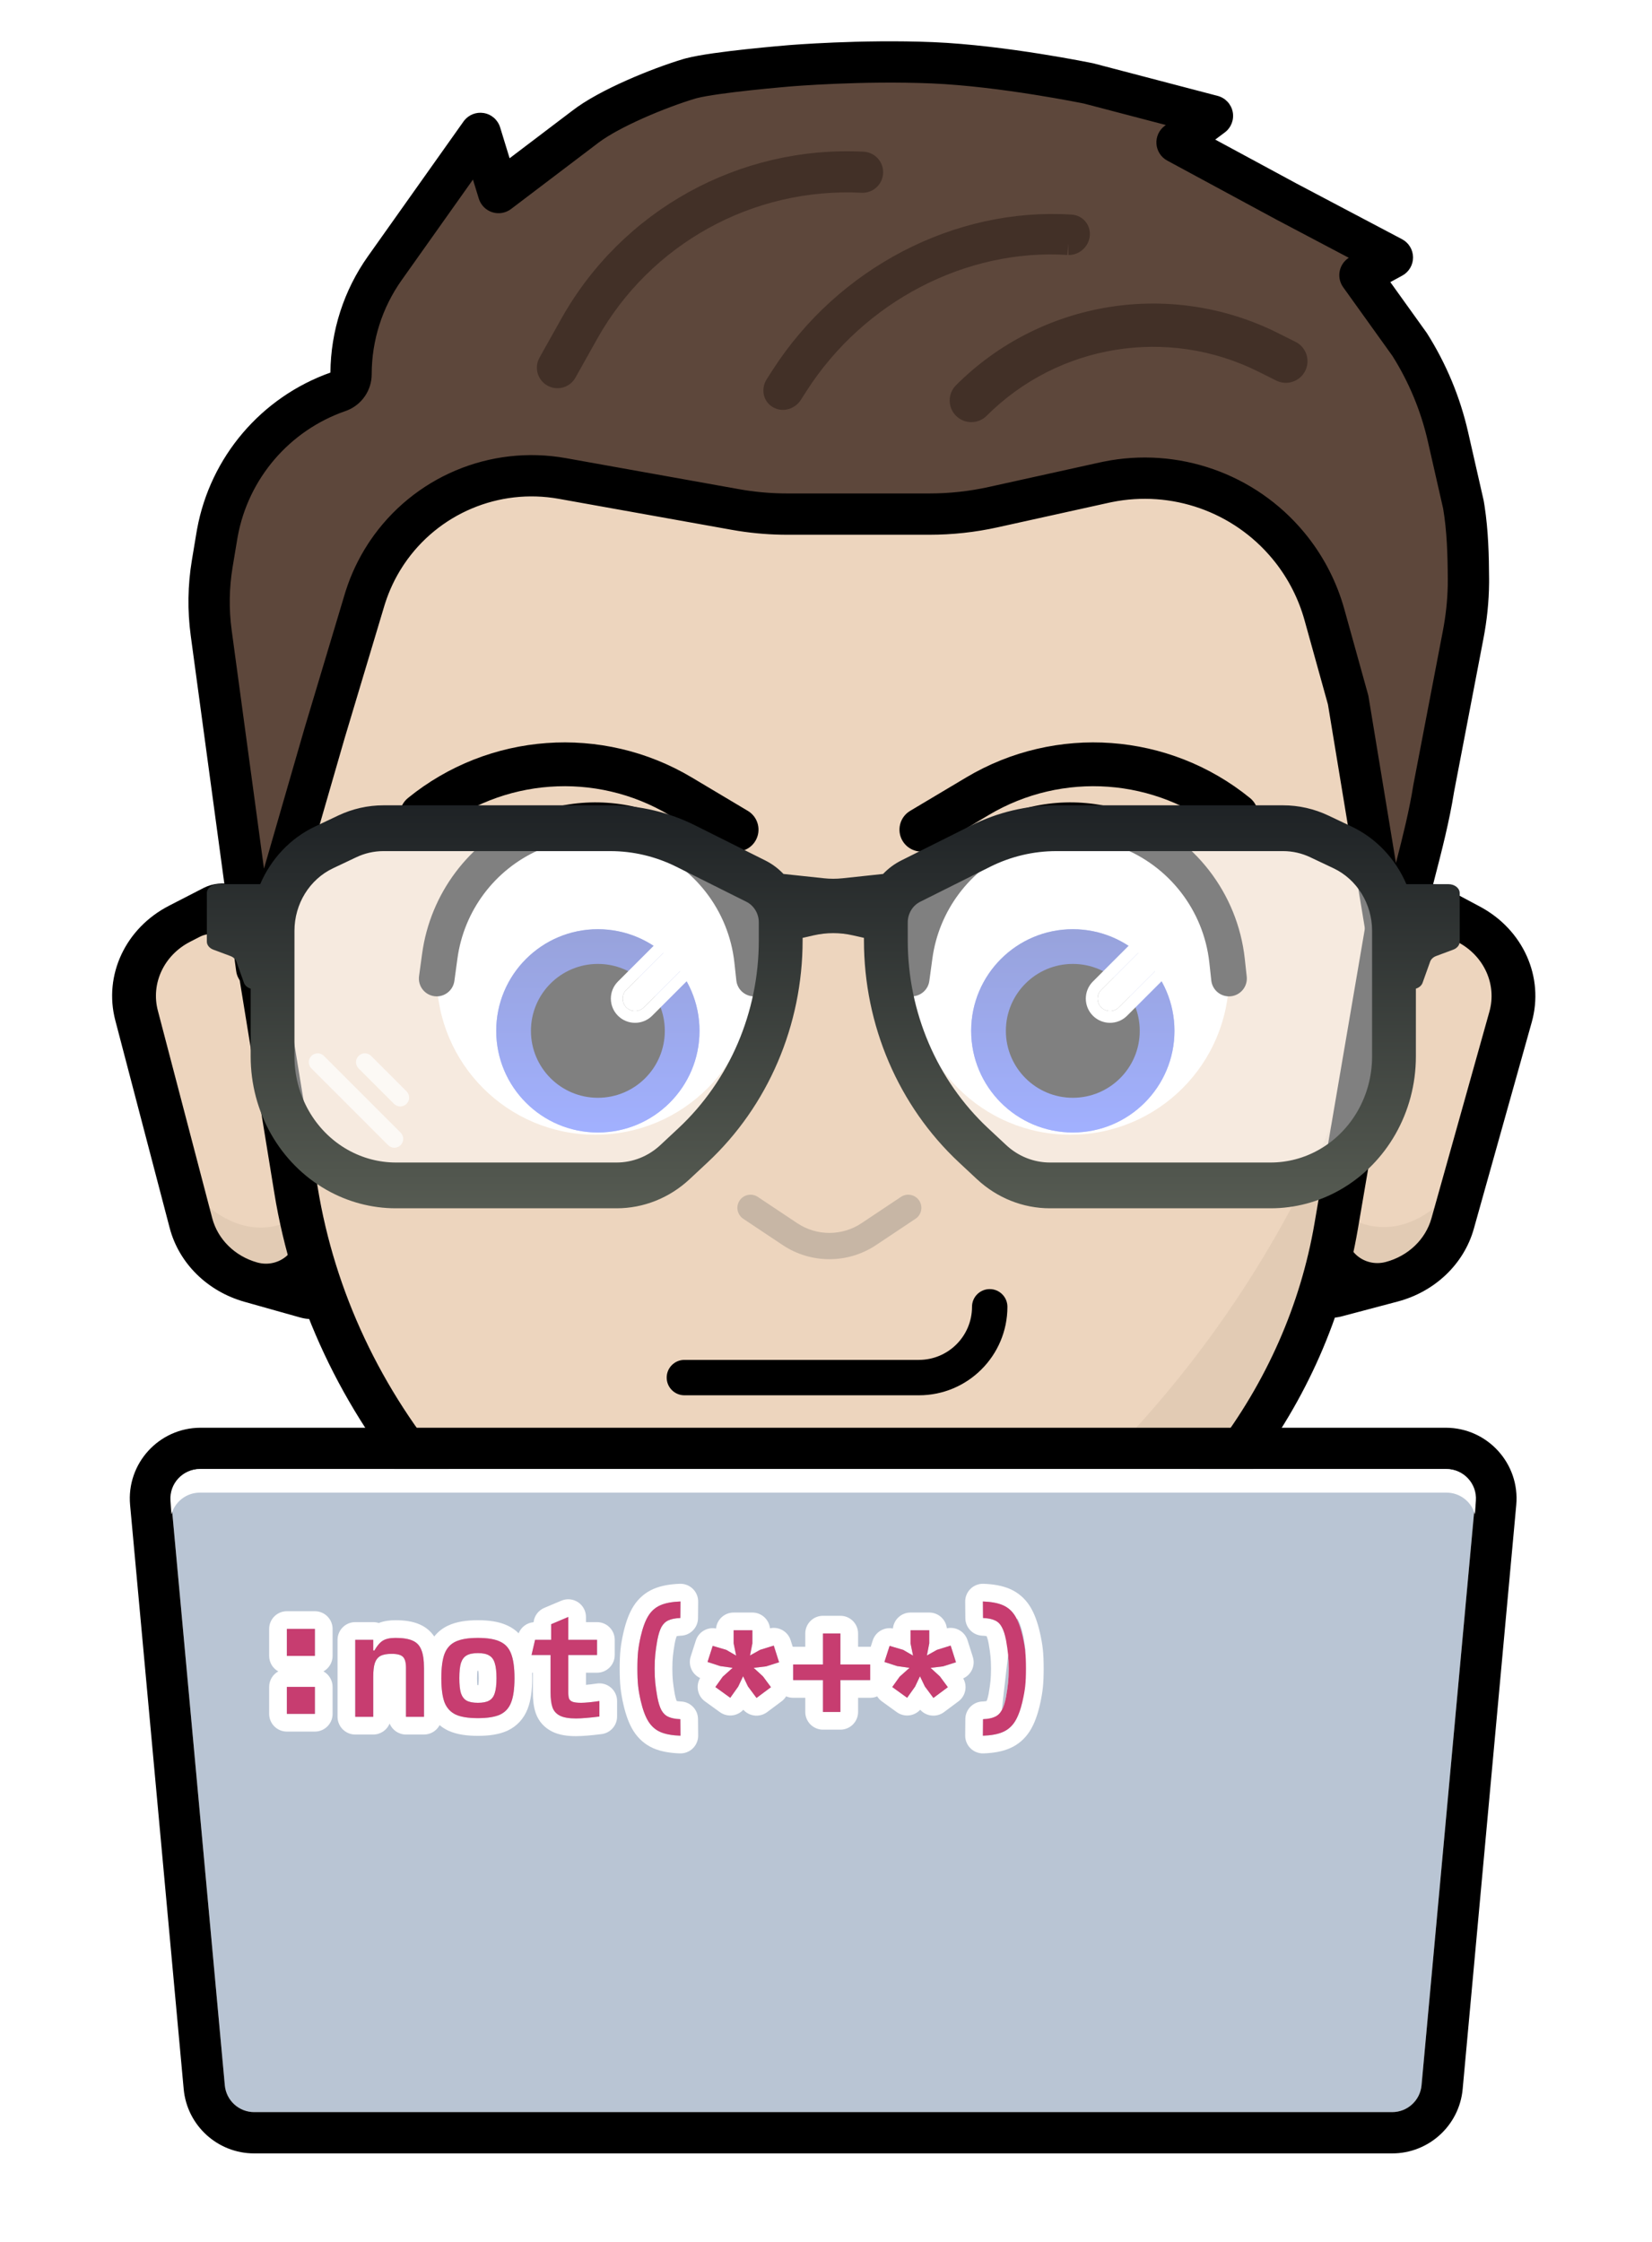 <svg width="280" height="380" viewBox="0 0 280 380" fill="none" xmlns="http://www.w3.org/2000/svg">
<g filter="url(#filter0_d_4026_4)">
<path d="M245.042 235C256.046 235 264.708 244.306 264.002 255.215L263.962 255.735L254.879 354.735C253.982 364.515 245.78 372 235.959 372H43.084C33.416 372 25.317 364.748 24.21 355.192L24.163 354.735L15.081 255.735C14.06 244.603 22.823 235 34.002 235V242L33.671 242.005C26.769 242.19 21.416 248.176 22.051 255.097L31.133 354.097C31.682 360.08 36.562 364.703 42.505 364.986L43.084 365H235.959L236.538 364.986C242.289 364.712 247.044 360.374 247.842 354.671L247.909 354.097L256.992 255.097C257.627 248.176 252.273 242.19 245.372 242.005L245.042 242V235ZM142.884 0.143C147.305 -0.01 152.84 -0.084 158.437 0.149L159.678 0.208C165.907 0.541 172.442 1.423 177.393 2.208H177.394L179.322 2.521C181.168 2.829 182.757 3.114 183.975 3.342L185.889 3.71L186.417 3.815L186.48 3.828C186.498 3.832 186.532 3.838 186.563 3.845L186.595 3.853C186.602 3.854 186.61 3.855 186.619 3.856C186.616 3.856 186.612 3.856 186.609 3.855C186.612 3.856 186.615 3.857 186.618 3.857H186.623L186.666 3.867C186.664 3.867 186.662 3.867 186.66 3.866C186.666 3.868 186.672 3.869 186.678 3.87C186.77 3.89 186.861 3.911 186.952 3.935L187.16 3.982L208.16 9.482L208.161 9.483L208.524 9.585C212.125 10.668 214.87 13.597 215.723 17.252L215.802 17.62V17.621L215.869 17.991C216.033 19.024 216.037 20.06 215.899 21.068L222.931 24.87L240.9 34.355L241.216 34.529C244.349 36.322 246.341 39.601 246.49 43.207L246.499 43.568V43.569L246.495 43.931C246.445 45.721 245.94 47.437 245.064 48.937L247.449 52.263L247.564 52.428L247.677 52.596L247.789 52.767L248.466 53.863C251.795 59.381 254.222 65.397 255.654 71.686V71.686L258.275 83.204L258.312 83.378L258.349 83.562L258.397 83.82L258.531 84.644L258.54 84.703C259.256 89.365 259.369 94.031 259.388 98.122V98.165L259.387 98.803C259.387 98.819 259.387 98.836 259.387 98.852C259.361 102.034 259.065 105.176 258.543 108.247L258.306 109.56L253.341 135.454C253.01 137.523 252.597 139.594 252.142 141.646C253.472 142.992 254.406 144.871 254.406 147.376V147.641C264.103 152.962 269.254 163.882 266.499 174.625L266.361 175.142L256.541 210.167C254.228 218.413 247.67 224.706 239.482 227.152L238.684 227.377L231.495 229.282C230.73 231.21 229.906 233.117 229.021 235H245.042V242H217.243C220.95 236.072 223.969 229.815 226.252 223.328C226.634 223.291 227.02 223.227 227.408 223.124L236.892 220.61C243.218 218.934 248.128 214.244 249.8 208.277L259.621 173.251C261.761 165.615 258.163 157.582 250.852 153.676L247.406 151.834V147.376C247.406 146.541 246.551 145.864 245.497 145.864H243.933C244.923 141.959 245.841 138.066 246.449 134.229L251.431 108.241C252.025 105.14 252.361 101.978 252.387 98.792L252.388 98.154C252.37 94.129 252.254 89.892 251.621 85.766L251.487 84.941L251.45 84.757L248.829 73.239C247.478 67.308 245.126 61.649 241.874 56.509L241.76 56.341L235.649 47.817L237.675 46.713C238.807 46.096 239.507 44.905 239.499 43.616C239.49 42.327 238.773 41.147 237.632 40.545L219.664 31.061L205.972 23.659L207.599 22.44C208.673 21.635 209.191 20.285 208.933 18.967C208.674 17.649 207.685 16.594 206.386 16.254L185.386 10.754C185.328 10.739 185.267 10.725 185.208 10.713L185.207 10.712C185.206 10.712 185.205 10.712 185.204 10.712C185.201 10.711 185.198 10.711 185.194 10.71C185.186 10.708 185.174 10.705 185.159 10.702C185.129 10.696 185.085 10.687 185.028 10.676C184.914 10.653 184.747 10.619 184.532 10.576C184.101 10.491 183.475 10.37 182.689 10.223C181.117 9.929 178.897 9.533 176.297 9.121C171.12 8.3 164.342 7.401 158.145 7.143C152.013 6.887 145.907 7.015 141.353 7.205C139.071 7.3 137.168 7.412 135.833 7.499C135.165 7.543 134.638 7.58 134.276 7.607C134.095 7.621 133.955 7.632 133.86 7.64C133.812 7.643 133.776 7.646 133.75 7.648C133.738 7.649 133.727 7.651 133.72 7.651C133.717 7.652 133.714 7.651 133.712 7.651L133.711 7.652C133.71 7.652 133.708 7.652 133.706 7.652C133.699 7.653 133.688 7.654 133.675 7.655C133.649 7.657 133.609 7.66 133.559 7.664C133.458 7.672 133.31 7.685 133.121 7.701C132.742 7.733 132.199 7.781 131.536 7.841C130.21 7.961 128.4 8.134 126.465 8.344C122.99 8.72 118.677 9.255 116.265 9.884L115.809 10.011C113.144 10.806 109.576 12.118 106.139 13.649C102.785 15.144 99.287 16.965 96.883 18.852L86.374 26.823L84.766 21.584C84.375 20.309 83.292 19.367 81.975 19.155C80.741 18.957 79.501 19.432 78.715 20.389L78.565 20.587L62.369 43.431C58.279 49.2 56.058 56.083 56.002 63.15C44.276 67.32 35.658 77.434 33.408 89.661L33.304 90.25L32.521 94.959C31.818 99.187 31.752 103.498 32.328 107.745L37.492 145.864H36.969C35.915 145.864 35.06 146.541 35.06 147.376V150.255C34.866 150.333 34.673 150.421 34.484 150.519L28.648 153.52C21.27 157.314 17.535 165.292 19.544 172.96L28.757 208.131C30.327 214.122 35.156 218.886 41.452 220.658L50.891 223.315C51.398 223.458 51.903 223.538 52.399 223.569C54.934 229.962 58.115 236.133 61.903 242H34.002V235H49.854C48.96 233.214 48.116 231.407 47.321 229.582L39.555 227.396C31.299 225.073 24.654 218.863 22.209 210.7L21.986 209.904L12.772 174.734C9.877 163.684 15.348 152.489 25.446 147.295L28.178 145.889C28.429 144.348 29.067 143.094 29.916 142.094L25.391 108.686C24.722 103.744 24.797 98.729 25.616 93.811L26.399 89.102L26.41 89.038L26.513 88.449L26.523 88.394C28.939 75.263 37.467 64.167 49.307 58.384C50.14 51.565 52.655 45.031 56.659 39.383L72.855 16.539L72.988 16.356L73.138 16.158L73.306 15.946L73.532 15.681C75.898 12.987 79.499 11.668 83.085 12.244H83.086L83.455 12.31C85.794 12.772 87.867 14.007 89.376 15.76L92.653 13.275C95.742 10.873 99.831 8.797 103.291 7.256L104.677 6.651C107.923 5.268 111.197 4.083 113.807 3.304L113.932 3.268L114.388 3.141L114.5 3.11L115.084 2.966C118.106 2.255 122.568 1.725 125.712 1.385L128.544 1.093C129.425 1.006 130.226 0.932 130.903 0.87L132.526 0.727L132.98 0.688L133.049 0.684C133.068 0.682 133.093 0.68 133.122 0.678C133.126 0.677 133.13 0.676 133.134 0.676H133.149C133.16 0.675 133.171 0.673 133.183 0.672L133.306 0.662L133.752 0.628L135.375 0.515L137.857 0.366C138.813 0.314 139.889 0.261 141.062 0.212L142.884 0.143ZM186.752 3.886C186.754 3.886 186.754 3.887 186.755 3.888C186.752 3.887 186.748 3.885 186.743 3.884C186.739 3.883 186.734 3.882 186.729 3.881C186.739 3.883 186.747 3.885 186.752 3.886ZM186.695 3.873C186.708 3.876 186.72 3.879 186.729 3.881C186.717 3.878 186.701 3.875 186.684 3.871C186.682 3.871 186.68 3.871 186.678 3.87C186.674 3.869 186.67 3.868 186.666 3.867C186.677 3.87 186.687 3.871 186.695 3.873ZM186.209 3.786C186.192 3.784 186.174 3.782 186.157 3.779C186.174 3.782 186.192 3.784 186.209 3.786ZM184.552 3.743C184.544 3.744 184.538 3.744 184.535 3.744L184.531 3.745H184.532C184.533 3.745 184.538 3.745 184.543 3.744C184.546 3.744 184.549 3.744 184.553 3.743H184.552ZM185.837 3.742C185.827 3.741 185.816 3.739 185.806 3.738C185.799 3.738 185.792 3.738 185.785 3.737C185.802 3.739 185.82 3.741 185.837 3.742ZM184.947 3.717C184.934 3.717 184.922 3.718 184.911 3.719C184.929 3.718 184.948 3.717 184.967 3.717C184.96 3.717 184.954 3.717 184.947 3.717ZM133.014 0.687C132.989 0.69 132.972 0.691 132.967 0.691H132.98C132.984 0.691 132.988 0.69 132.993 0.689C132.998 0.689 133.006 0.688 133.014 0.687ZM133.002 0.688H133.009L133.018 0.687C133.01 0.688 133.003 0.688 133.002 0.688ZM133.417 0.659C133.361 0.662 133.301 0.667 133.239 0.671C133.316 0.666 133.388 0.661 133.455 0.658C133.442 0.659 133.43 0.659 133.417 0.659ZM133.955 0.656C133.974 0.657 133.99 0.657 134 0.657C134.004 0.657 134.008 0.658 134.01 0.658H134.011C134.009 0.658 134.006 0.657 134.001 0.657C133.993 0.657 133.98 0.657 133.963 0.656C133.947 0.656 133.926 0.655 133.903 0.654H133.901C133.922 0.655 133.94 0.656 133.955 0.656ZM133.498 0.656C133.479 0.657 133.46 0.657 133.441 0.658C133.46 0.657 133.479 0.657 133.498 0.656ZM133.603 0.654C133.588 0.655 133.573 0.655 133.557 0.655C133.537 0.656 133.517 0.657 133.496 0.657C133.549 0.656 133.599 0.655 133.645 0.654C133.631 0.654 133.617 0.654 133.603 0.654Z" fill="white"/>
</g>
<path d="M23.148 172.128C21.541 165.993 24.53 159.611 30.432 156.576L36.268 153.574C37.679 152.848 39.45 153.31 40.261 154.615L43.321 159.545L55.72 216.752C56.168 218.816 54.107 220.583 51.957 219.978L42.517 217.321C37.481 215.903 33.618 212.091 32.362 207.298L23.148 172.128Z" fill="#EDD5BE"/>
<path d="M23.148 172.128C21.541 165.993 24.53 159.611 30.432 156.576L36.268 153.574C37.679 152.848 39.45 153.31 40.261 154.615L43.321 159.545L55.72 216.752C56.168 218.816 54.107 220.583 51.957 219.978L42.517 217.321C37.481 215.903 33.618 212.091 32.362 207.298L23.148 172.128Z" fill="#EDD5BE"/>
<path d="M52.988 204.144C50.758 206.375 48.144 207.752 45.26 208.027C39.703 208.556 34.259 204.886 30.088 198.616L32.362 207.298C33.618 212.091 37.481 215.903 42.517 217.321L51.957 219.978C54.107 220.583 56.168 218.816 55.72 216.752L52.988 204.144Z" fill="#E2CBB4"/>
<path fill-rule="evenodd" clip-rule="evenodd" d="M34.484 150.518C37.66 148.884 41.644 149.923 43.468 152.861C45.699 156.454 47.288 160.366 48.171 164.441L59.358 216.057C60.365 220.702 55.729 224.677 50.891 223.315L41.451 220.659C35.155 218.887 30.327 214.122 28.758 208.13L19.543 172.96C17.534 165.292 21.27 157.314 28.648 153.52L34.484 150.518ZM39.943 161.435C39.852 161.016 39.689 160.615 39.46 160.246C38.323 158.415 35.84 157.768 33.86 158.786L32.216 159.631C27.789 161.908 25.548 166.695 26.753 171.296L35.967 206.466C36.909 210.061 39.806 212.92 43.584 213.983C47.317 215.034 50.895 211.967 50.118 208.382L39.943 161.435Z" fill="black"/>
<path d="M256.03 172.365C257.743 166.255 254.865 159.829 249.016 156.704L243.233 153.614C241.834 152.866 240.055 153.301 239.222 154.594L236.077 159.477L222.692 216.487C222.209 218.545 224.239 220.342 226.399 219.77L235.883 217.257C240.944 215.917 244.872 212.164 246.21 207.391L256.03 172.365Z" fill="#EDD5BE"/>
<path d="M256.03 172.365C257.743 166.255 254.865 159.829 249.016 156.704L243.233 153.614C241.834 152.866 240.055 153.301 239.222 154.594L236.077 159.477L222.692 216.487C222.209 218.545 224.239 220.342 226.399 219.77L235.883 217.257C240.944 215.917 244.872 212.164 246.21 207.391L256.03 172.365Z" fill="#EDD5BE"/>
<path d="M225.645 203.928C227.836 206.193 230.425 207.61 233.305 207.928C238.851 208.541 244.358 204.955 248.637 198.749L246.213 207.396C244.875 212.169 240.947 215.922 235.886 217.263L226.402 219.775C224.242 220.348 222.212 218.55 222.695 216.493L225.645 203.928Z" fill="#E2CBB4"/>
<path fill-rule="evenodd" clip-rule="evenodd" d="M245.069 150.585C241.922 148.904 237.92 149.882 236.046 152.791C233.753 156.35 232.097 160.237 231.143 164.299L219.067 215.737C217.98 220.367 222.547 224.411 227.408 223.124L236.892 220.611C243.217 218.935 248.127 214.244 249.8 208.277L259.62 173.251C261.761 165.615 258.163 157.582 250.852 153.675L245.069 150.585ZM239.423 161.418C239.52 161.001 239.69 160.601 239.926 160.236C241.094 158.423 243.588 157.813 245.55 158.861L247.179 159.732C251.566 162.076 253.725 166.896 252.44 171.478L242.62 206.504C241.616 210.083 238.67 212.898 234.875 213.904C231.124 214.898 227.599 211.776 228.438 208.204L239.423 161.418Z" fill="black"/>
<path d="M67.998 56.664L138.729 30.658L211.404 53.016L236.553 125.756C237.405 136.104 236.951 146.508 235.199 156.761L225.957 201.763C223.514 216.061 218.035 235.764 208.955 247.631C201.931 256.81 193.186 264.785 183.121 271.19L173.843 277.094C165.635 282.317 155.442 284.256 145.628 282.46C141.07 281.626 136.38 281.589 131.807 282.352L131.526 282.399C120.596 284.223 109.337 281.614 100.687 275.253L92.52 269.248C85.526 264.105 79.203 258.245 73.678 251.783C61.24 237.24 53.143 220.007 50.174 201.763L42.79 156.387C41.162 146.38 40.768 136.239 41.616 126.152L67.998 56.664Z" fill="#EDD5BE"/>
<path d="M140.425 281.857C182.759 260.342 215.691 222.373 231.222 176.129L225.957 201.763C223.514 216.061 218.035 235.764 208.955 247.631C201.931 256.81 193.186 264.785 183.121 271.19L173.843 277.094C165.634 282.317 155.442 284.256 145.628 282.46C143.908 282.145 142.169 281.944 140.425 281.857Z" fill="#E2CBB4"/>
<path fill-rule="evenodd" clip-rule="evenodd" d="M138.682 27.259L216.998 57.576L240.254 125.502C241.129 136.109 240.663 146.773 238.867 157.283L230.136 208.387C227.606 223.194 221.402 237.279 211.999 249.569C204.725 259.074 195.668 267.334 185.245 273.967L175.968 279.87C166.928 285.623 155.705 287.757 144.898 285.78C140.801 285.03 136.585 284.997 132.475 285.683L132.194 285.73C120.201 287.731 107.848 284.868 98.357 277.889L90.19 271.884C82.974 266.578 76.451 260.532 70.75 253.866C57.919 238.861 49.565 221.082 46.502 202.26L39.118 156.884C37.449 146.627 37.045 136.232 37.914 125.893L68.561 60.5L138.682 27.259ZM138.776 34.056L68.561 60.5L45.317 126.411C44.491 136.246 44.875 146.134 46.462 155.89L53.846 201.266C56.721 218.932 64.562 235.618 76.605 249.701C81.955 255.958 88.078 261.632 94.85 266.612L103.017 272.618C110.827 278.36 120.991 280.715 130.858 279.069L131.139 279.022C136.175 278.182 141.339 278.222 146.359 279.14C155.18 280.755 164.341 279.012 171.719 274.317L180.997 268.413C190.703 262.237 199.137 254.545 205.91 245.693C214.667 234.249 220.443 221.133 222.799 207.344L231.531 156.24C233.24 146.243 233.682 136.099 232.851 126.01L211.999 57.576L138.776 34.056Z" fill="black"/>
<path fill-rule="evenodd" clip-rule="evenodd" d="M139.831 273.082C139.01 273.082 138.346 272.476 138.346 271.728V264.957C138.346 264.209 139.01 263.603 139.831 263.603C140.651 263.603 141.315 264.209 141.315 264.957V271.728C141.315 272.476 140.651 273.082 139.831 273.082Z" fill="#C7B6A5"/>
<path fill-rule="evenodd" clip-rule="evenodd" d="M167.748 218.5C169.405 218.5 170.748 219.843 170.748 221.5C170.748 229.784 164.033 236.5 155.748 236.5H115.998C114.341 236.5 112.998 235.157 112.998 233.5C112.998 231.843 114.341 230.5 115.998 230.5H155.748C160.719 230.5 164.748 226.471 164.748 221.5C164.748 219.843 166.091 218.5 167.748 218.5Z" fill="black"/>
<path fill-rule="evenodd" clip-rule="evenodd" d="M135.127 207.329C138.425 209.528 142.722 209.528 146.02 207.329L152.702 202.874C153.726 202.192 155.109 202.469 155.791 203.492C156.473 204.516 156.197 205.899 155.173 206.581L148.491 211.036C143.696 214.232 137.45 214.232 132.655 211.036L125.973 206.581C124.95 205.899 124.673 204.516 125.355 203.492C126.038 202.469 127.421 202.192 128.444 202.874L135.127 207.329Z" fill="#C7B6A5"/>
<circle cx="181.413" cy="165.44" r="26.893" fill="white"/>
<circle cx="181.833" cy="174.728" r="17.228" fill="#4361FF"/>
<circle cx="181.833" cy="174.728" r="17.228" fill="url(#paint0_linear_4026_4)" fill-opacity="0.7"/>
<circle cx="181.833" cy="174.728" r="11.345" fill="black"/>
<path d="M154.112 168.854C155.765 169.08 157.288 167.922 157.513 166.269L158.033 162.46C159.136 154.368 164.344 147.42 171.802 144.091C177.481 141.555 183.945 141.367 189.767 143.563C198.122 146.713 204.01 154.299 204.974 163.171L205.302 166.187C205.482 167.846 206.973 169.044 208.632 168.864C210.291 168.684 211.489 167.193 211.309 165.534L210.981 162.518C209.77 151.377 202.381 141.861 191.899 137.909C184.589 135.153 176.474 135.388 169.338 138.573C159.972 142.755 153.432 151.48 152.046 161.644L151.526 165.452C151.301 167.106 152.458 168.629 154.112 168.854Z" fill="black"/>
<path fill-rule="evenodd" clip-rule="evenodd" d="M186.65 170.751C185.83 169.931 185.83 168.6 186.65 167.78L194.214 160.216C195.034 159.396 196.365 159.396 197.185 160.216C198.006 161.037 198.006 162.367 197.185 163.188L189.622 170.751C188.801 171.572 187.471 171.572 186.65 170.751Z" fill="white"/>
<path fill-rule="evenodd" clip-rule="evenodd" d="M185.236 172.165C183.635 170.564 183.635 167.967 185.236 166.366L192.8 158.802C194.401 157.201 196.998 157.201 198.599 158.802C200.201 160.404 200.201 163 198.599 164.602L191.036 172.165C189.434 173.767 186.838 173.767 185.236 172.165ZM186.65 167.78C185.83 168.6 185.83 169.931 186.65 170.751C187.471 171.572 188.801 171.572 189.622 170.751L197.185 163.188C198.006 162.367 198.006 161.037 197.185 160.216C196.365 159.396 195.034 159.396 194.214 160.216L186.65 167.78Z" fill="white"/>
<path fill-rule="evenodd" clip-rule="evenodd" d="M152.976 142.529C154.026 144.29 156.305 144.867 158.066 143.817L167.572 138.15C180.071 130.699 195.895 131.848 207.186 141.028C208.777 142.322 211.115 142.08 212.409 140.49C213.702 138.899 213.461 136.561 211.87 135.267C198.16 124.121 178.947 122.725 163.77 131.773L154.264 137.44C152.503 138.489 151.926 140.768 152.976 142.529Z" fill="black"/>
<circle cx="100.913" cy="165.44" r="26.893" fill="white"/>
<circle cx="101.333" cy="174.728" r="17.228" fill="#4361FF"/>
<circle cx="101.333" cy="174.728" r="17.228" fill="url(#paint1_linear_4026_4)" fill-opacity="0.7"/>
<circle cx="101.333" cy="174.728" r="11.345" fill="black"/>
<path d="M73.612 168.854C75.265 169.08 76.788 167.922 77.013 166.269L77.533 162.46C78.636 154.368 83.844 147.42 91.302 144.091C96.981 141.555 103.445 141.367 109.267 143.563C117.622 146.713 123.51 154.299 124.474 163.171L124.802 166.187C124.982 167.846 126.473 169.044 128.132 168.864C129.791 168.684 130.989 167.193 130.809 165.534L130.481 162.518C129.27 151.377 121.881 141.861 111.399 137.909C104.09 135.153 95.975 135.388 88.838 138.573C79.472 142.755 72.932 151.48 71.546 161.644L71.026 165.452C70.801 167.106 71.958 168.629 73.612 168.854Z" fill="black"/>
<path fill-rule="evenodd" clip-rule="evenodd" d="M106.15 170.751C105.33 169.931 105.33 168.6 106.15 167.78L113.714 160.216C114.534 159.396 115.865 159.396 116.685 160.216C117.506 161.037 117.506 162.367 116.685 163.188L109.122 170.751C108.301 171.572 106.971 171.572 106.15 170.751Z" fill="white"/>
<path fill-rule="evenodd" clip-rule="evenodd" d="M104.736 172.165C103.135 170.564 103.135 167.967 104.736 166.366L112.3 158.802C113.901 157.201 116.498 157.201 118.099 158.802C119.701 160.404 119.701 163 118.099 164.602L110.536 172.165C108.934 173.767 106.338 173.767 104.736 172.165ZM106.15 167.78C105.33 168.6 105.33 169.931 106.15 170.751C106.971 171.572 108.301 171.572 109.122 170.751L116.685 163.188C117.506 162.367 117.506 161.037 116.685 160.216C115.865 159.396 114.534 159.396 113.714 160.216L106.15 167.78Z" fill="white"/>
<path fill-rule="evenodd" clip-rule="evenodd" d="M128.036 142.529C126.986 144.29 124.707 144.867 122.946 143.817L113.44 138.15C100.94 130.699 85.117 131.848 73.826 141.028C72.235 142.322 69.897 142.08 68.603 140.49C67.31 138.899 67.551 136.561 69.142 135.267C82.852 124.121 102.065 122.725 117.242 131.773L126.748 137.44C128.509 138.489 129.086 140.768 128.036 142.529Z" fill="black"/>
<path d="M35.796 107.276L43.499 164.14L54.999 124.331L61.782 101.711C62.589 99.018 63.777 96.454 65.308 94.097C71.787 84.124 83.61 79.005 95.316 81.103L124.623 86.356C127.535 86.878 130.487 87.14 133.445 87.14H157.541C161.169 87.14 164.786 86.746 168.329 85.963L187.199 81.793C198.744 79.243 210.747 83.346 218.313 92.43C221.18 95.872 223.283 99.883 224.482 104.199L228.499 118.651L235.999 164.14C237.999 153.14 241.499 143.14 242.999 133.64L247.994 107.583C248.588 104.481 248.903 101.329 248.889 98.171C248.869 93.908 248.738 89.617 248.038 85.534L245.416 74.017C244.154 68.473 241.956 63.185 238.916 58.381L230.499 46.64L235.999 43.64L217.999 34.14L199.499 24.14L205.499 19.64L184.499 14.14C184.499 14.14 169.999 11.14 157.999 10.64C145.999 10.14 133.999 11.14 133.999 11.14C133.999 11.14 120.642 12.221 116.81 13.365C111.797 14.861 103.103 18.395 98.999 21.64L84.499 32.64L81.42 22.612L65.224 45.455C61.5 50.709 59.499 56.989 59.499 63.429C59.499 64.753 58.659 65.932 57.408 66.366C46.571 70.124 38.639 79.51 36.757 90.824L35.974 95.534C35.328 99.417 35.268 103.375 35.796 107.276Z" fill="#5D473B"/>
<path d="M141.353 7.206C145.907 7.016 152.013 6.888 158.145 7.143C164.342 7.401 171.12 8.301 176.297 9.122C178.897 9.534 181.117 9.929 182.689 10.223C183.475 10.37 184.101 10.492 184.532 10.577C184.747 10.619 184.914 10.653 185.028 10.676C185.085 10.688 185.129 10.696 185.159 10.703C185.174 10.706 185.186 10.709 185.194 10.71C185.198 10.711 185.201 10.712 185.204 10.712C185.205 10.713 185.206 10.712 185.207 10.712L185.208 10.713C185.207 10.72 185.185 10.825 184.829 12.547L185.209 10.713C185.268 10.726 185.328 10.739 185.386 10.754L206.386 16.254C207.686 16.595 208.675 17.649 208.933 18.967C209.192 20.285 208.674 21.635 207.599 22.441L205.972 23.66L219.664 31.061H219.663L237.632 40.545C238.773 41.147 239.49 42.327 239.499 43.617C239.507 44.906 238.807 46.096 237.675 46.713L235.649 47.818L241.76 56.341L241.874 56.509C245.126 61.65 247.478 67.308 248.829 73.24L251.45 84.757L251.487 84.942L251.621 85.766C252.255 89.892 252.37 94.129 252.388 98.155L252.387 98.792C252.361 101.978 252.026 105.141 251.431 108.242L246.449 134.229C245.667 139.161 244.377 144.184 243.075 149.207C241.756 154.294 240.416 159.416 239.443 164.766C239.138 166.441 237.673 167.654 235.97 167.64C234.268 167.626 232.822 166.389 232.546 164.709L225.076 119.407L221.11 105.136C220.11 101.538 218.404 98.177 216.094 95.249L215.624 94.67C209 86.718 198.554 83.058 188.436 85.109L187.955 85.21L169.084 89.38C165.293 90.218 161.423 90.64 157.541 90.64H133.445C130.676 90.64 127.911 90.425 125.176 89.998L124.006 89.801L94.698 84.548C84.54 82.728 74.28 87.072 68.514 95.594L68.244 96.003C66.978 97.952 65.979 100.061 65.272 102.273L65.134 102.716L58.361 125.301L58.362 125.302L46.862 165.112C46.403 166.701 44.893 167.752 43.243 167.631C41.696 167.518 40.422 166.403 40.086 164.914L40.031 164.61L32.328 107.746C31.752 103.498 31.818 99.188 32.521 94.959L33.304 90.251L33.408 89.662C35.658 77.434 44.276 67.32 56.002 63.151C56.058 56.083 58.279 49.2 62.369 43.431L78.565 20.587L78.716 20.389C79.501 19.433 80.741 18.957 81.975 19.156C83.292 19.367 84.375 20.309 84.766 21.584L86.375 26.824L96.883 18.852C99.287 16.965 102.785 15.144 106.139 13.65C109.576 12.119 113.144 10.807 115.809 10.011L116.265 9.884C118.677 9.256 122.99 8.72 126.465 8.344C128.4 8.135 130.211 7.962 131.536 7.841C132.199 7.781 132.743 7.734 133.121 7.702C133.31 7.686 133.458 7.673 133.559 7.665C133.61 7.66 133.649 7.658 133.675 7.656C133.689 7.655 133.699 7.653 133.706 7.653C133.708 7.653 133.71 7.653 133.712 7.653L133.713 7.652C133.714 7.652 133.717 7.652 133.72 7.652C133.727 7.651 133.738 7.65 133.751 7.649C133.776 7.647 133.813 7.644 133.86 7.64C133.956 7.633 134.095 7.621 134.276 7.608C134.638 7.581 135.165 7.543 135.833 7.499C137.168 7.412 139.071 7.301 141.353 7.206ZM63 63.429C62.999 66.158 61.322 68.594 58.801 69.582L58.554 69.672C49.077 72.959 42.102 81.091 40.292 90.929L40.21 91.399L39.426 96.108C38.838 99.646 38.783 103.252 39.264 106.806L44.74 147.231L51.636 123.36L51.647 123.326L58.429 100.707L58.603 100.143C59.499 97.337 60.768 94.662 62.374 92.19L62.717 91.671C70.032 80.86 83.046 75.348 95.933 77.658L125.241 82.911L126.257 83.082C128.635 83.453 131.038 83.64 133.445 83.64H157.541C160.915 83.64 164.279 83.273 167.574 82.545L186.444 78.376L187.046 78.249C199.682 75.686 212.729 80.258 221.003 90.19L221.589 90.913C224.475 94.57 226.605 98.767 227.854 103.261L231.872 117.714L231.917 117.897C231.93 117.958 231.943 118.02 231.953 118.082L236.6 146.272C237.799 141.631 238.878 137.296 239.542 133.094L239.562 132.982L244.556 106.924C245.042 104.39 245.325 101.833 245.38 99.281L245.388 98.187C245.369 93.986 245.237 89.963 244.6 86.205L242.004 74.793C240.837 69.669 238.809 64.78 236.008 60.334L227.655 48.68C227.071 47.865 226.864 46.838 227.088 45.861C227.292 44.965 227.84 44.189 228.607 43.696L216.366 37.236C216.356 37.23 216.345 37.225 216.335 37.219L197.835 27.219C196.785 26.652 196.097 25.589 196.008 24.399C195.92 23.209 196.445 22.056 197.399 21.34L197.599 21.189L183.708 17.55C183.688 17.546 183.665 17.542 183.639 17.537C183.535 17.515 183.378 17.484 183.173 17.444C182.764 17.363 182.163 17.246 181.403 17.104C179.881 16.82 177.726 16.435 175.201 16.035C170.128 15.23 163.656 14.379 157.853 14.137C151.985 13.893 146.091 14.014 141.645 14.2C139.427 14.292 137.58 14.4 136.291 14.485C135.646 14.527 135.142 14.563 134.8 14.588C134.63 14.601 134.5 14.612 134.414 14.619C134.371 14.622 134.339 14.625 134.318 14.626C134.308 14.627 134.3 14.628 134.296 14.628H134.29L134.282 14.629H134.273C134.267 14.63 134.258 14.631 134.247 14.632C134.223 14.634 134.185 14.637 134.137 14.641C134.041 14.649 133.899 14.661 133.715 14.676C133.348 14.707 132.817 14.754 132.169 14.813C130.87 14.931 129.102 15.099 127.218 15.303C123.534 15.702 119.845 16.192 118.128 16.631L117.811 16.719C115.463 17.42 112.178 18.623 108.988 20.044C105.945 21.4 103.23 22.849 101.503 24.131L101.171 24.386L101.115 24.429L86.615 35.429C85.704 36.12 84.513 36.322 83.425 35.971C82.337 35.62 81.489 34.76 81.153 33.667L80.161 30.438L68.08 47.479C64.775 52.141 63 57.715 63 63.429Z" fill="black"/>
<path d="M95.145 54.012C105.458 35.612 125.309 24.647 146.375 25.712C148.297 25.809 149.776 27.446 149.679 29.368C149.582 31.29 147.945 32.77 146.023 32.672C127.601 31.741 110.243 41.331 101.225 57.42L97.525 64.022C96.613 65.648 94.591 66.26 92.94 65.441L92.781 65.358C91.102 64.417 90.504 62.293 91.445 60.614L95.145 54.012Z" fill="#423027"/>
<path d="M130.947 62.726C142.056 45.424 161.827 35.103 181.636 36.375C183.618 36.503 184.997 38.269 184.682 40.208C184.4 41.945 182.846 43.25 181.087 43.223L181.045 41.22L180.916 43.216C163.75 42.114 146.455 51.082 136.723 66.241L135.722 67.8C134.807 69.225 132.876 69.953 131.208 69.127L131.048 69.042C129.243 68.028 128.967 65.81 129.947 64.284L130.947 62.726Z" fill="#423027"/>
<path d="M162.038 65.294C176.42 50.913 198.391 47.347 216.582 56.443L219.582 57.944C221.393 58.849 222.127 61.051 221.222 62.862C220.316 64.673 218.115 65.407 216.304 64.502L213.303 63.002C197.934 55.317 179.373 58.329 167.223 70.479C165.791 71.911 163.47 71.911 162.038 70.479C160.607 69.047 160.607 66.726 162.038 65.294Z" fill="#423027"/>
<g filter="url(#filter1_d_4026_4)">
<path d="M57.721 137.039H109.221L130.221 146.539L131.721 163.539L124.721 183.039L110.721 196.539L88.221 197.539L56.721 195.039L46.721 183.539L45.721 166.539L48.221 144.039L57.721 137.039Z" fill="white" fill-opacity="0.5"/>
<path d="M225.721 137.039H174.221L153.221 146.539L151.721 163.539L158.721 183.039L172.721 196.539L195.221 197.539L226.721 195.039L236.721 183.539L237.721 166.539L235.221 144.039L225.721 137.039Z" fill="white" fill-opacity="0.5"/>
<path fill-rule="evenodd" clip-rule="evenodd" d="M103.439 132.5C108.429 132.5 113.355 133.668 117.856 135.919L129.705 141.845C130.871 142.428 131.909 143.208 132.791 144.134L139.658 144.867C140.705 144.979 141.761 144.979 142.809 144.867L149.675 144.134C150.557 143.207 151.595 142.428 152.762 141.845L164.609 135.919C169.111 133.668 174.038 132.5 179.027 132.5H217.477C220.119 132.5 222.732 133.09 225.139 134.23L229.081 136.099C233.296 138.095 236.551 141.613 238.367 145.864H245.497C246.551 145.864 247.406 146.541 247.406 147.376V155.598C247.406 156.183 246.98 156.715 246.312 156.965L243.419 158.044C242.92 158.23 242.547 158.579 242.396 159L241.116 162.583C240.951 163.046 240.523 163.407 239.981 163.576V175.076C239.981 184.504 235.049 193.177 227.127 197.681C223.519 199.732 219.477 200.807 215.369 200.807H177.954C173.394 200.807 168.993 199.051 165.592 195.876L162.548 193.035C152.293 183.463 146.431 169.773 146.431 155.4V154.968L144.517 154.534C142.355 154.044 140.111 154.044 137.949 154.534L136.036 154.968V155.4C136.036 169.773 130.173 183.463 119.919 193.035L116.875 195.876C113.473 199.051 109.073 200.807 104.513 200.807H67.098C62.99 200.807 58.948 199.732 55.34 197.681C47.418 193.177 42.485 184.504 42.485 175.076V163.576C41.944 163.407 41.515 163.046 41.35 162.583L40.07 159C39.92 158.579 39.546 158.23 39.047 158.044L36.155 156.965C35.487 156.715 35.06 156.183 35.06 155.598V147.376C35.06 146.541 35.915 145.864 36.97 145.864H44.1C45.916 141.613 49.171 138.095 53.386 136.099L57.328 134.23C59.735 133.09 62.348 132.5 64.99 132.5H103.439ZM64.99 140.262C63.405 140.262 61.837 140.616 60.393 141.3L56.45 143.168C52.468 145.055 49.91 149.203 49.91 153.773V175.076C49.91 181.66 53.354 187.716 58.887 190.861C61.407 192.294 64.229 193.045 67.098 193.045H104.513C107.249 193.045 109.889 191.991 111.93 190.086L114.974 187.245C123.65 179.145 128.611 167.561 128.611 155.4V152.348C128.611 150.853 127.79 149.492 126.501 148.847L114.653 142.922C111.152 141.171 107.32 140.262 103.439 140.262H64.99ZM179.027 140.262C175.146 140.262 171.314 141.171 167.813 142.922L155.966 148.847C154.676 149.492 153.856 150.853 153.855 152.348V155.4C153.855 167.561 158.816 179.145 167.493 187.245L170.537 190.086C172.578 191.991 175.218 193.045 177.954 193.045H215.369C218.238 193.045 221.06 192.294 223.58 190.861C229.112 187.716 232.557 181.66 232.557 175.076V153.773C232.557 149.203 229.999 145.055 226.017 143.168L222.073 141.3C220.629 140.616 219.062 140.262 217.477 140.262H179.027Z" fill="url(#paint2_linear_4026_4)"/>
<path d="M54.903 174.978L54.789 174.876C54.2 174.395 53.331 174.429 52.782 174.978C52.232 175.528 52.198 176.397 52.679 176.986L52.782 177.1L65.781 190.1C66.367 190.686 67.317 190.686 67.903 190.1C68.489 189.514 68.489 188.564 67.903 187.978L54.903 174.978Z" fill="white" fill-opacity="0.7"/>
<path d="M62.903 174.978L62.789 174.876C62.2 174.395 61.331 174.429 60.782 174.978C60.232 175.528 60.198 176.397 60.679 176.986L60.782 177.1L66.781 183.1C67.367 183.686 68.317 183.686 68.903 183.1C69.489 182.514 69.489 181.564 68.903 180.978L62.903 174.978Z" fill="white" fill-opacity="0.7"/>
</g>
<path d="M29.022 254.457C28.753 251.527 31.059 249 34.001 249H245.042C247.983 249 250.289 251.527 250.021 254.457L240.938 353.457C240.702 356.03 238.543 358 235.959 358H43.084C40.499 358 38.341 356.03 38.105 353.457L29.022 254.457Z" fill="#B9C5D4"/>
<path fill-rule="evenodd" clip-rule="evenodd" d="M34.001 242H245.042C252.102 242 257.636 248.066 256.991 255.096L247.909 354.096C247.342 360.273 242.162 365 235.959 365H43.084C36.881 365 31.7 360.273 31.134 354.096L22.051 255.096C21.406 248.066 26.941 242 34.001 242ZM34.001 249C31.059 249 28.753 251.527 29.022 254.457L38.105 353.457C38.341 356.03 40.499 358 43.084 358H235.959C238.543 358 240.702 356.03 240.938 353.457L250.021 254.457C250.289 251.527 247.983 249 245.042 249H34.001Z" fill="black"/>
<path d="M33.88 249C30.983 249 28.692 251.456 28.893 254.346L29.055 256.684C29.63 254.574 31.561 253 33.88 253H245.162C247.482 253 249.413 254.574 249.988 256.684L250.15 254.346C250.351 251.456 248.06 249 245.162 249H33.88Z" fill="white"/>
<path fill-rule="evenodd" clip-rule="evenodd" d="M54.825 283.3C55.747 282.788 56.371 281.805 56.371 280.675V276.1C56.371 274.443 55.028 273.1 53.371 273.1H48.621C46.964 273.1 45.621 274.443 45.621 276.1V280.675C45.621 281.805 46.245 282.788 47.168 283.3C46.245 283.812 45.621 284.795 45.621 285.925V290.5C45.621 292.157 46.964 293.5 48.621 293.5H53.371C55.028 293.5 56.371 292.157 56.371 290.5V285.925C56.371 284.795 55.747 283.812 54.825 283.3ZM57.212 277.95C57.212 276.293 58.555 274.95 60.212 274.95H63.261C63.588 274.95 63.902 275.002 64.196 275.098C65.135 274.732 66.132 274.625 67.037 274.625C68.47 274.625 69.941 274.792 71.195 275.365C72.211 275.817 73.018 276.515 73.599 277.385C74.214 276.61 75 275.976 75.958 275.531C77.422 274.844 79.19 274.625 81.002 274.625C82.799 274.625 84.565 274.84 86.021 275.531C86.746 275.864 87.376 276.306 87.906 276.838C88.323 275.79 89.302 275.057 90.436 274.961C90.557 273.894 91.244 272.961 92.25 272.536L95.15 271.311C96.076 270.92 97.137 271.019 97.975 271.575C98.813 272.131 99.317 273.069 99.317 274.075V274.95H101.192C102.849 274.95 104.192 276.293 104.192 277.95V280.525C104.192 282.182 102.849 283.525 101.192 283.525H99.317V285.58C99.791 285.539 100.399 285.468 101.158 285.357C102.02 285.23 102.894 285.485 103.554 286.055C104.213 286.625 104.592 287.454 104.592 288.325V290.95C104.592 292.463 103.465 293.739 101.964 293.927C100.196 294.148 98.724 294.275 97.617 294.275C96.242 294.275 94.767 294.108 93.522 293.469C92.267 292.825 91.299 291.782 90.812 290.394L90.803 290.371C90.434 289.292 90.317 288.061 90.317 286.825V283.525H90.186C90.197 283.83 90.202 284.138 90.202 284.45C90.202 286.375 90.005 288.187 89.421 289.668C88.788 291.297 87.64 292.579 86.032 293.338C86.017 293.345 86.003 293.351 85.989 293.358C84.541 294.014 82.797 294.225 81.002 294.225C79.207 294.225 77.462 294.014 76.014 293.358C76 293.351 75.986 293.345 75.972 293.338C75.433 293.084 74.946 292.772 74.511 292.408C74.007 293.355 73.01 294 71.862 294H68.811C67.559 294 66.486 293.232 66.037 292.142C65.587 293.232 64.514 294 63.261 294H60.212C58.555 294 57.212 292.657 57.212 291V277.95ZM68.118 280.687C68.181 280.73 68.237 280.775 68.287 280.825C68.636 281.158 68.811 281.783 68.811 282.7V291H71.862V282.75C71.862 282.73 71.862 282.711 71.861 282.691C71.857 281.37 71.707 280.356 71.412 279.65C71.128 278.917 70.645 278.4 69.962 278.1C69.713 277.985 69.425 277.89 69.099 277.817C68.529 277.689 67.842 277.625 67.037 277.625C66.807 277.625 66.59 277.634 66.386 277.653C66.34 277.658 66.294 277.662 66.248 277.668C65.821 277.718 65.456 277.812 65.151 277.95C65.066 277.988 64.987 278.03 64.912 278.075C64.516 278.312 64.132 278.71 63.758 279.27C63.753 279.277 63.747 279.285 63.742 279.293C63.648 279.435 63.554 279.587 63.462 279.75H63.261V277.95H60.212V291H63.261V284.225C63.261 283.662 63.29 283.17 63.346 282.75C63.376 282.524 63.415 282.318 63.462 282.133C63.484 282.042 63.51 281.956 63.536 281.875C63.736 281.308 64.053 280.908 64.487 280.675C64.591 280.621 64.705 280.573 64.829 280.531C65.213 280.403 65.69 280.335 66.262 280.326C66.303 280.325 66.344 280.325 66.386 280.325C66.622 280.325 66.839 280.336 67.037 280.357C67.504 280.407 67.865 280.517 68.118 280.687ZM74.862 282.806C74.822 283.309 74.802 283.857 74.802 284.45C74.802 285.038 74.822 285.581 74.862 286.08C74.942 287.095 75.106 287.927 75.352 288.575C75.723 289.495 76.329 290.165 77.168 290.585C77.196 290.598 77.224 290.612 77.252 290.625C77.368 290.678 77.492 290.727 77.621 290.773C77.636 290.778 77.651 290.784 77.666 290.789C78.512 291.08 79.623 291.225 81.002 291.225C82.369 291.225 83.474 291.082 84.316 290.796C84.331 290.791 84.347 290.786 84.362 290.78C84.499 290.732 84.629 290.681 84.752 290.625C84.758 290.622 84.765 290.619 84.772 290.616C85.644 290.198 86.263 289.518 86.627 288.575C87.01 287.608 87.202 286.233 87.202 284.45C87.202 282.65 87.01 281.267 86.627 280.3C86.277 279.379 85.693 278.715 84.874 278.308C84.834 278.288 84.793 278.269 84.752 278.25C84.651 278.201 84.544 278.156 84.433 278.113C84.392 278.097 84.351 278.082 84.309 278.067C83.478 277.772 82.375 277.625 81.002 277.625C79.6 277.625 78.475 277.778 77.626 278.085C77.615 278.089 77.604 278.093 77.593 278.097C77.465 278.144 77.343 278.195 77.227 278.25C77.191 278.267 77.155 278.284 77.119 278.302C76.308 278.708 75.719 279.374 75.352 280.3C75.106 280.948 74.942 281.783 74.862 282.806ZM78.704 280.886C78.457 281.133 78.264 281.463 78.127 281.875C77.943 282.475 77.852 283.333 77.852 284.45C77.852 285.55 77.943 286.4 78.127 287C78.266 287.406 78.462 287.731 78.714 287.976C78.824 288.083 78.945 288.174 79.077 288.25C79.527 288.5 80.168 288.625 81.002 288.625C81.835 288.625 82.468 288.5 82.902 288.25C83.036 288.176 83.158 288.086 83.268 287.982C83.529 287.737 83.723 287.41 83.852 287C84.052 286.4 84.152 285.55 84.152 284.45C84.152 283.333 84.052 282.475 83.852 281.875C83.726 281.463 83.537 281.134 83.286 280.887C83.171 280.774 83.043 280.678 82.902 280.6C82.468 280.333 81.835 280.2 81.002 280.2C80.168 280.2 79.527 280.333 79.077 280.6C78.941 280.678 78.817 280.773 78.704 280.886ZM81.09 285.624C81.124 285.362 81.152 284.98 81.152 284.45C81.152 283.871 81.119 283.467 81.082 283.201C81.057 283.2 81.03 283.2 81.002 283.2C80.971 283.2 80.941 283.2 80.913 283.201C80.879 283.482 80.852 283.889 80.852 284.45C80.852 284.966 80.876 285.349 80.907 285.624C80.937 285.625 80.969 285.625 81.002 285.625C81.032 285.625 81.062 285.625 81.09 285.624ZM93.317 286.825C93.317 287.908 93.425 288.767 93.642 289.4C93.859 290.017 94.275 290.483 94.892 290.8C95.066 290.889 95.264 290.966 95.485 291.031C95.642 291.076 95.811 291.116 95.993 291.149C96.01 291.152 96.027 291.155 96.044 291.158C96.497 291.236 97.021 291.275 97.617 291.275C97.869 291.275 98.153 291.267 98.467 291.25C99.294 291.207 100.336 291.107 101.592 290.95V288.325C101.482 288.341 101.375 288.356 101.27 288.371C100.135 288.53 99.242 288.614 98.592 288.624C98.549 288.625 98.508 288.625 98.467 288.625C98.142 288.625 97.859 288.61 97.617 288.579C97.388 288.55 97.196 288.507 97.042 288.45C96.888 288.39 96.761 288.313 96.659 288.218C96.563 288.128 96.491 288.022 96.442 287.9C96.359 287.65 96.317 287.258 96.317 286.725V280.525H101.192V277.95H96.317V274.075L93.417 275.3V277.95H90.692L90.092 280.525H93.317V286.825ZM117.425 296.349C116.839 296.92 116.045 297.227 115.226 297.198C113.614 297.141 112.069 296.901 110.744 296.33L110.724 296.321C109.31 295.699 108.187 294.692 107.372 293.404C106.602 292.186 106.072 290.663 105.686 289.007L105.685 289.003C105.447 287.98 105.274 287.009 105.175 286.099C105.075 285.183 105.032 284.081 105.032 282.825C105.032 281.569 105.075 280.467 105.175 279.551C105.274 278.641 105.447 277.67 105.685 276.647L105.686 276.643C106.072 274.987 106.602 273.464 107.372 272.246C108.197 270.943 109.339 269.937 110.769 269.32C112.09 268.751 113.625 268.509 115.225 268.452C116.043 268.423 116.838 268.729 117.425 269.3C118.012 269.872 118.339 270.658 118.332 271.477L118.307 274.277C118.293 275.877 117.024 277.185 115.425 277.248C115.121 277.26 114.899 277.288 114.745 277.318C114.725 277.322 114.706 277.326 114.689 277.33C114.602 277.545 114.479 277.934 114.358 278.565C114.202 279.457 114.1 280.187 114.043 280.766L114.042 280.774C113.988 281.314 113.957 281.993 113.957 282.825C113.957 283.653 113.988 284.343 114.043 284.904C114.099 285.468 114.202 286.191 114.358 287.085C114.479 287.716 114.602 288.105 114.689 288.32C114.706 288.324 114.725 288.328 114.745 288.332C114.899 288.362 115.121 288.39 115.425 288.402C117.024 288.465 118.293 289.773 118.307 291.373L118.332 294.173C118.339 294.992 118.012 295.778 117.425 296.349ZM113.086 290.9C112.808 290.742 112.565 290.526 112.354 290.252C112.266 290.136 112.184 290.011 112.107 289.875C111.829 289.351 111.598 288.616 111.416 287.673C111.416 287.672 111.416 287.671 111.416 287.67C111.413 287.655 111.41 287.64 111.407 287.625C111.261 286.794 111.154 286.071 111.085 285.457C111.075 285.369 111.066 285.283 111.057 285.2C110.991 284.517 110.957 283.725 110.957 282.825C110.957 281.925 110.991 281.142 111.057 280.475C111.066 280.384 111.076 280.29 111.087 280.193C111.156 279.571 111.263 278.848 111.407 278.025C111.41 278.01 111.413 277.995 111.416 277.98C111.416 277.979 111.416 277.978 111.416 277.977C111.598 277.034 111.829 276.299 112.107 275.775C112.184 275.639 112.266 275.514 112.354 275.398C112.57 275.117 112.82 274.897 113.106 274.738C113.163 274.706 113.222 274.677 113.282 274.65C113.782 274.417 114.457 274.283 115.307 274.25L115.332 271.45C115.287 271.452 115.242 271.453 115.198 271.455C114.052 271.505 113.096 271.664 112.328 271.931C112.25 271.958 112.175 271.986 112.101 272.015C112.088 272.021 112.074 272.026 112.06 272.032C112.026 272.046 111.991 272.06 111.957 272.075C111.107 272.442 110.424 273.033 109.907 273.85C109.806 274.011 109.707 274.184 109.612 274.371C109.602 274.392 109.591 274.412 109.581 274.433C109.206 275.188 108.881 276.152 108.607 277.325C108.595 277.379 108.582 277.433 108.57 277.487C108.567 277.5 108.564 277.513 108.561 277.526C108.369 278.381 108.235 279.164 108.157 279.875C108.146 279.974 108.136 280.076 108.127 280.182C108.127 280.184 108.127 280.187 108.126 280.189C108.064 280.904 108.032 281.783 108.032 282.825C108.032 283.879 108.064 284.766 108.129 285.486C108.129 285.488 108.129 285.49 108.129 285.493C108.138 285.59 108.147 285.684 108.157 285.775C108.235 286.486 108.369 287.269 108.561 288.124C108.564 288.137 108.567 288.15 108.57 288.163C108.582 288.217 108.595 288.271 108.607 288.325C108.881 289.498 109.206 290.462 109.581 291.217C109.591 291.238 109.602 291.258 109.612 291.279C109.707 291.466 109.806 291.639 109.907 291.8C110.424 292.617 111.099 293.208 111.932 293.575C111.973 293.593 112.014 293.61 112.056 293.627C112.07 293.632 112.084 293.638 112.097 293.643C112.172 293.672 112.249 293.7 112.328 293.727C113.094 293.99 114.05 294.145 115.198 294.195C115.242 294.197 115.287 294.198 115.332 294.2L115.307 291.4C114.457 291.367 113.782 291.233 113.282 291C113.222 290.973 113.162 290.943 113.104 290.911C113.098 290.907 113.092 290.904 113.086 290.9ZM123.772 287.775L121.247 285.95L122.497 284.2L124.172 282.7L122.072 282.4L119.922 281.7L120.797 278.975L123.097 279.65L124.772 280.625L124.347 278.55V276.325H127.522V278.55L127.122 280.6L128.822 279.65L131.147 278.925L132.047 281.75L129.847 282.45L127.747 282.7L129.322 284.15L130.672 285.975L128.222 287.8L126.772 285.85L125.947 284.125L125.122 285.875L123.772 287.775ZM125.986 289.8C126.453 290.321 127.089 290.666 127.787 290.768C128.575 290.884 129.376 290.681 130.015 290.206L132.465 288.381C132.786 288.141 133.046 287.85 133.241 287.527C133.608 287.686 134.012 287.775 134.438 287.775H136.488V290.175C136.488 291.832 137.831 293.175 139.488 293.175H142.438C144.095 293.175 145.438 291.832 145.438 290.175V287.775H147.488C147.91 287.775 148.312 287.688 148.677 287.53C148.877 287.854 149.143 288.145 149.471 288.381L151.996 290.206C152.644 290.675 153.452 290.865 154.242 290.735C154.909 290.625 155.515 290.293 155.967 289.8C156.433 290.321 157.07 290.666 157.768 290.768C158.555 290.884 159.357 290.681 159.995 290.206L162.445 288.381C163.675 287.465 164.002 285.785 163.258 284.486C163.873 284.21 164.38 283.733 164.693 283.128C165.058 282.421 165.128 281.598 164.886 280.839L163.986 278.014C163.512 276.526 161.983 275.664 160.485 275.995C160.32 274.493 159.048 273.325 157.503 273.325H154.328C152.771 273.325 151.491 274.511 151.342 276.028C149.869 275.744 148.389 276.601 147.922 278.058L147.578 279.126C147.548 279.125 147.518 279.125 147.488 279.125H145.438V276.875C145.438 275.218 144.095 273.875 142.438 273.875H139.488C137.831 273.875 136.488 275.218 136.488 276.875V279.125H134.438C134.412 279.125 134.386 279.125 134.36 279.126L134.006 278.014C133.532 276.526 132.003 275.664 130.504 275.995C130.34 274.493 129.068 273.325 127.522 273.325H124.347C122.791 273.325 121.511 274.511 121.362 276.028C119.889 275.744 118.409 276.601 117.941 278.058L117.066 280.783C116.597 282.242 117.305 283.798 118.664 284.424C117.882 285.744 118.223 287.466 119.49 288.381L122.015 290.206C122.663 290.675 123.472 290.865 124.261 290.735C124.928 290.625 125.535 290.293 125.986 289.8ZM134.438 282.125V284.775H139.488V290.175H142.438V284.775H147.488V282.125H142.438V276.875H139.488V282.125H134.438ZM151.228 285.95L153.753 287.775L155.103 285.875L155.928 284.125L156.753 285.85L158.203 287.8L160.653 285.975L159.303 284.15L157.728 282.7L159.828 282.45L162.028 281.75L161.128 278.925L158.803 279.65L157.103 280.6L157.503 278.55V276.325H154.328V278.55L154.753 280.625L153.078 279.65L150.778 278.975L149.903 281.7L152.053 282.4L154.153 282.7L152.478 284.2L151.228 285.95ZM163.618 291.373C163.633 289.773 164.901 288.465 166.501 288.402C166.805 288.39 167.022 288.362 167.167 288.333C167.187 288.329 167.204 288.326 167.22 288.322C167.303 288.141 167.438 287.761 167.567 287.086C167.724 286.191 167.826 285.468 167.883 284.904C167.937 284.343 167.968 283.653 167.968 282.825C167.968 281.993 167.937 281.314 167.883 280.774L167.882 280.766C167.826 280.187 167.723 279.456 167.567 278.562C167.437 277.889 167.303 277.509 167.22 277.328C167.204 277.324 167.187 277.321 167.167 277.317C167.022 277.288 166.805 277.26 166.501 277.248C164.901 277.185 163.633 275.877 163.618 274.277L163.593 271.477C163.586 270.658 163.914 269.872 164.5 269.3C165.087 268.729 165.882 268.423 166.7 268.452C168.301 268.509 169.836 268.751 171.156 269.32C172.586 269.937 173.729 270.943 174.553 272.246C175.324 273.464 175.853 274.987 176.24 276.643L176.24 276.647C176.478 277.67 176.652 278.641 176.751 279.551C176.85 280.467 176.893 281.569 176.893 282.825C176.893 284.081 176.85 285.183 176.751 286.099C176.652 287.009 176.478 287.98 176.24 289.003L176.24 289.007C175.853 290.663 175.324 292.186 174.553 293.404C173.731 294.704 172.592 295.708 171.167 296.325C169.848 296.903 168.303 297.142 166.699 297.198C165.881 297.227 165.086 296.92 164.5 296.349C163.914 295.778 163.586 294.992 163.593 294.173L163.618 291.373ZM173.854 280.18C173.854 280.181 173.854 280.182 173.854 280.184L173.799 280.189C173.799 280.187 173.798 280.184 173.798 280.182L173.853 280.176C173.853 280.178 173.854 280.179 173.854 280.18ZM172.339 274.423L172.443 274.368C172.437 274.357 172.431 274.346 172.425 274.335C172.915 275.218 173.224 276.251 173.433 277.298C173.433 277.298 173.433 277.298 173.433 277.298C173.444 277.354 173.455 277.41 173.466 277.466L173.473 277.507C173.625 278.373 173.743 279.163 173.821 279.869C173.833 279.975 173.844 280.078 173.854 280.18M172.308 274.361C172.318 274.381 172.329 274.402 172.339 274.423L172.308 274.361ZM172.308 274.361C172.214 274.178 172.118 274.007 172.018 273.85C171.501 273.033 170.818 272.442 169.968 272.075C169.939 272.062 169.909 272.05 169.879 272.038C169.843 272.023 169.806 272.008 169.769 271.994C169.713 271.972 169.656 271.951 169.598 271.931C168.83 271.664 167.873 271.505 166.728 271.455C166.683 271.453 166.638 271.452 166.593 271.45L166.618 274.25C167.468 274.283 168.135 274.417 168.618 274.65C168.686 274.679 168.752 274.712 168.816 274.747C169.105 274.906 169.353 275.126 169.56 275.405C169.645 275.518 169.722 275.642 169.793 275.775C170.088 276.299 170.327 277.034 170.509 277.977C170.509 277.978 170.509 277.979 170.51 277.98L170.397 278.007C170.396 278.006 170.396 278.004 170.396 278.003C170.399 278.017 170.402 278.031 170.405 278.045M170.406 278.046L170.518 278.025L170.406 278.046ZM169.88 293.613C169.909 293.6 169.939 293.588 169.968 293.575C170.818 293.208 171.501 292.617 172.018 291.8C172.118 291.643 172.214 291.472 172.308 291.289C172.318 291.269 172.329 291.248 172.339 291.227C172.717 290.471 173.043 289.503 173.318 288.325M169.793 289.875C170.088 289.351 170.327 288.616 170.509 287.673C170.509 287.672 170.509 287.671 170.51 287.67C170.512 287.655 170.515 287.64 170.518 287.625C170.664 286.794 170.772 286.071 170.841 285.457C170.851 285.369 170.86 285.283 170.868 285.2C170.935 284.517 170.968 283.725 170.968 282.825C170.968 281.925 170.935 281.142 170.868 280.475M169.793 289.875C169.722 290.008 169.645 290.132 169.56 290.245C169.353 290.524 169.105 290.744 168.816 290.903C168.809 290.907 168.803 290.91 168.797 290.913C168.739 290.945 168.679 290.973 168.618 291C168.135 291.233 167.468 291.367 166.618 291.4L166.593 294.2C166.638 294.198 166.683 294.197 166.728 294.195C167.884 294.145 168.84 293.987 169.598 293.721C169.656 293.7 169.713 293.679 169.77 293.657C169.807 293.643 169.843 293.628 169.88 293.613M53.371 285.925V290.5H48.621V285.925H53.371ZM53.371 276.1V280.675H48.621V276.1H53.371Z" fill="white"/>
<path d="M48.621 285.925H53.371V290.5H48.621V285.925ZM48.621 276.1H53.371V280.675H48.621V276.1Z" fill="#C73D70"/>
<path d="M60.212 277.95H63.261V279.75H63.462C63.928 278.933 64.412 278.375 64.912 278.075C65.412 277.775 66.12 277.625 67.037 277.625C68.303 277.625 69.278 277.783 69.962 278.1C70.645 278.4 71.128 278.917 71.412 279.65C71.712 280.367 71.862 281.4 71.862 282.75V291H68.811V282.7C68.811 281.783 68.636 281.158 68.287 280.825C67.953 280.492 67.32 280.325 66.386 280.325C65.57 280.325 64.936 280.442 64.487 280.675C64.053 280.908 63.736 281.308 63.536 281.875C63.353 282.425 63.261 283.208 63.261 284.225V291H60.212V277.95Z" fill="#C73D70"/>
<path d="M81.002 291.225C79.385 291.225 78.135 291.025 77.252 290.625C76.368 290.208 75.735 289.525 75.352 288.575C74.985 287.608 74.802 286.233 74.802 284.45C74.802 282.65 74.985 281.267 75.352 280.3C75.735 279.333 76.36 278.65 77.227 278.25C78.11 277.833 79.368 277.625 81.002 277.625C82.635 277.625 83.885 277.833 84.752 278.25C85.635 278.65 86.26 279.333 86.627 280.3C87.01 281.267 87.202 282.65 87.202 284.45C87.202 286.233 87.01 287.608 86.627 288.575C86.26 289.525 85.635 290.208 84.752 290.625C83.868 291.025 82.618 291.225 81.002 291.225ZM77.852 284.45C77.852 285.55 77.943 286.4 78.127 287C78.327 287.583 78.643 288 79.077 288.25C79.527 288.5 80.168 288.625 81.002 288.625C81.835 288.625 82.468 288.5 82.902 288.25C83.352 288 83.668 287.583 83.852 287C84.052 286.4 84.152 285.55 84.152 284.45C84.152 283.333 84.052 282.475 83.852 281.875C83.668 281.275 83.352 280.85 82.902 280.6C82.468 280.333 81.835 280.2 81.002 280.2C80.168 280.2 79.527 280.333 79.077 280.6C78.643 280.85 78.327 281.275 78.127 281.875C77.943 282.475 77.852 283.333 77.852 284.45Z" fill="#C73D70"/>
<path d="M97.617 291.275C96.417 291.275 95.509 291.117 94.892 290.8C94.275 290.483 93.859 290.017 93.642 289.4C93.425 288.767 93.317 287.908 93.317 286.825V280.525H90.092L90.692 277.95H93.417V275.3L96.317 274.075V277.95H101.192V280.525H96.317V286.725C96.317 287.258 96.359 287.65 96.442 287.9C96.542 288.15 96.742 288.333 97.042 288.45C97.359 288.567 97.834 288.625 98.467 288.625C99.184 288.625 100.225 288.525 101.592 288.325V290.95C99.859 291.167 98.534 291.275 97.617 291.275Z" fill="#C73D70"/>
<path d="M115.332 294.2C113.916 294.15 112.782 293.942 111.932 293.575C111.099 293.208 110.424 292.617 109.907 291.8C109.391 290.983 108.957 289.825 108.607 288.325C108.391 287.392 108.241 286.542 108.157 285.775C108.074 285.008 108.032 284.025 108.032 282.825C108.032 281.625 108.074 280.642 108.157 279.875C108.241 279.108 108.391 278.258 108.607 277.325C108.957 275.825 109.391 274.667 109.907 273.85C110.424 273.033 111.107 272.442 111.957 272.075C112.807 271.708 113.932 271.5 115.332 271.45L115.307 274.25C114.457 274.283 113.782 274.417 113.282 274.65C112.799 274.867 112.407 275.242 112.107 275.775C111.824 276.308 111.591 277.058 111.407 278.025C111.241 278.975 111.124 279.792 111.057 280.475C110.991 281.142 110.957 281.925 110.957 282.825C110.957 283.725 110.991 284.517 111.057 285.2C111.124 285.867 111.241 286.675 111.407 287.625C111.591 288.592 111.824 289.342 112.107 289.875C112.407 290.408 112.799 290.783 113.282 291C113.782 291.233 114.457 291.367 115.307 291.4L115.332 294.2Z" fill="#C73D70"/>
<path d="M126.772 285.85L125.947 284.125L125.122 285.875L123.772 287.775L121.247 285.95L122.497 284.2L124.172 282.7L122.072 282.4L119.922 281.7L120.797 278.975L123.097 279.65L124.772 280.625L124.347 278.55V276.325H127.522V278.55L127.122 280.6L128.822 279.65L131.147 278.925L132.047 281.75L129.847 282.45L127.747 282.7L129.322 284.15L130.672 285.975L128.222 287.8L126.772 285.85Z" fill="#C73D70"/>
<path d="M139.488 284.775H134.438V282.125H139.488V276.875H142.438V282.125H147.488V284.775H142.438V290.175H139.488V284.775Z" fill="#C73D70"/>
<path d="M156.753 285.85L155.928 284.125L155.103 285.875L153.753 287.775L151.228 285.95L152.478 284.2L154.153 282.7L152.053 282.4L149.903 281.7L150.778 278.975L153.078 279.65L154.753 280.625L154.328 278.55V276.325H157.503V278.55L157.103 280.6L158.803 279.65L161.128 278.925L162.028 281.75L159.828 282.45L157.728 282.7L159.303 284.15L160.653 285.975L158.203 287.8L156.753 285.85Z" fill="#C73D70"/>
<path d="M166.618 291.4C167.468 291.367 168.135 291.233 168.618 291C169.118 290.783 169.51 290.408 169.793 289.875C170.093 289.342 170.335 288.592 170.518 287.625C170.685 286.675 170.801 285.867 170.868 285.2C170.935 284.517 170.968 283.725 170.968 282.825C170.968 281.925 170.935 281.142 170.868 280.475C170.801 279.792 170.685 278.975 170.518 278.025C170.335 277.058 170.093 276.308 169.793 275.775C169.51 275.242 169.118 274.867 168.618 274.65C168.135 274.417 167.468 274.283 166.618 274.25L166.593 271.45C167.993 271.5 169.118 271.708 169.968 272.075C170.818 272.442 171.501 273.033 172.018 273.85C172.535 274.667 172.968 275.825 173.318 277.325C173.535 278.258 173.685 279.108 173.768 279.875C173.851 280.642 173.893 281.625 173.893 282.825C173.893 284.025 173.851 285.008 173.768 285.775C173.685 286.542 173.535 287.392 173.318 288.325C172.968 289.825 172.535 290.983 172.018 291.8C171.501 292.617 170.818 293.208 169.968 293.575C169.135 293.942 168.01 294.15 166.593 294.2L166.618 291.4Z" fill="#C73D70"/>
<defs>
<filter id="filter0_d_4026_4" x="8" y="0" width="263.238" height="380" filterUnits="userSpaceOnUse" color-interpolation-filters="sRGB">
<feFlood flood-opacity="0" result="BackgroundImageFix"/>
<feColorMatrix in="SourceAlpha" type="matrix" values="0 0 0 0 0 0 0 0 0 0 0 0 0 0 0 0 0 0 127 0" result="hardAlpha"/>
<feOffset dy="4"/>
<feGaussianBlur stdDeviation="2"/>
<feComposite in2="hardAlpha" operator="out"/>
<feColorMatrix type="matrix" values="0 0 0 0 0 0 0 0 0 0 0 0 0 0 0 0 0 0 0.25 0"/>
<feBlend mode="normal" in2="BackgroundImageFix" result="effect1_dropShadow_4026_4"/>
<feBlend mode="normal" in="SourceGraphic" in2="effect1_dropShadow_4026_4" result="shape"/>
</filter>
<filter id="filter1_d_4026_4" x="31.061" y="132.5" width="220.346" height="76.307" filterUnits="userSpaceOnUse" color-interpolation-filters="sRGB">
<feFlood flood-opacity="0" result="BackgroundImageFix"/>
<feColorMatrix in="SourceAlpha" type="matrix" values="0 0 0 0 0 0 0 0 0 0 0 0 0 0 0 0 0 0 127 0" result="hardAlpha"/>
<feOffset dy="4"/>
<feGaussianBlur stdDeviation="2"/>
<feComposite in2="hardAlpha" operator="out"/>
<feColorMatrix type="matrix" values="0 0 0 0 0 0 0 0 0 0 0 0 0 0 0 0 0 0 0.4 0"/>
<feBlend mode="normal" in2="BackgroundImageFix" result="effect1_dropShadow_4026_4"/>
<feBlend mode="normal" in="SourceGraphic" in2="effect1_dropShadow_4026_4" result="shape"/>
</filter>
<linearGradient id="paint0_linear_4026_4" x1="181.833" y1="157.5" x2="181.833" y2="191.956" gradientUnits="userSpaceOnUse">
<stop stop-color="#283A99"/>
<stop offset="1" stop-color="#4361FF"/>
</linearGradient>
<linearGradient id="paint1_linear_4026_4" x1="101.333" y1="157.5" x2="101.333" y2="191.956" gradientUnits="userSpaceOnUse">
<stop stop-color="#283A99"/>
<stop offset="1" stop-color="#4361FF"/>
</linearGradient>
<linearGradient id="paint2_linear_4026_4" x1="141.233" y1="132.5" x2="141.233" y2="200.807" gradientUnits="userSpaceOnUse">
<stop stop-color="#1E2225"/>
<stop offset="1" stop-color="#565B52"/>
</linearGradient>
</defs>
</svg>
